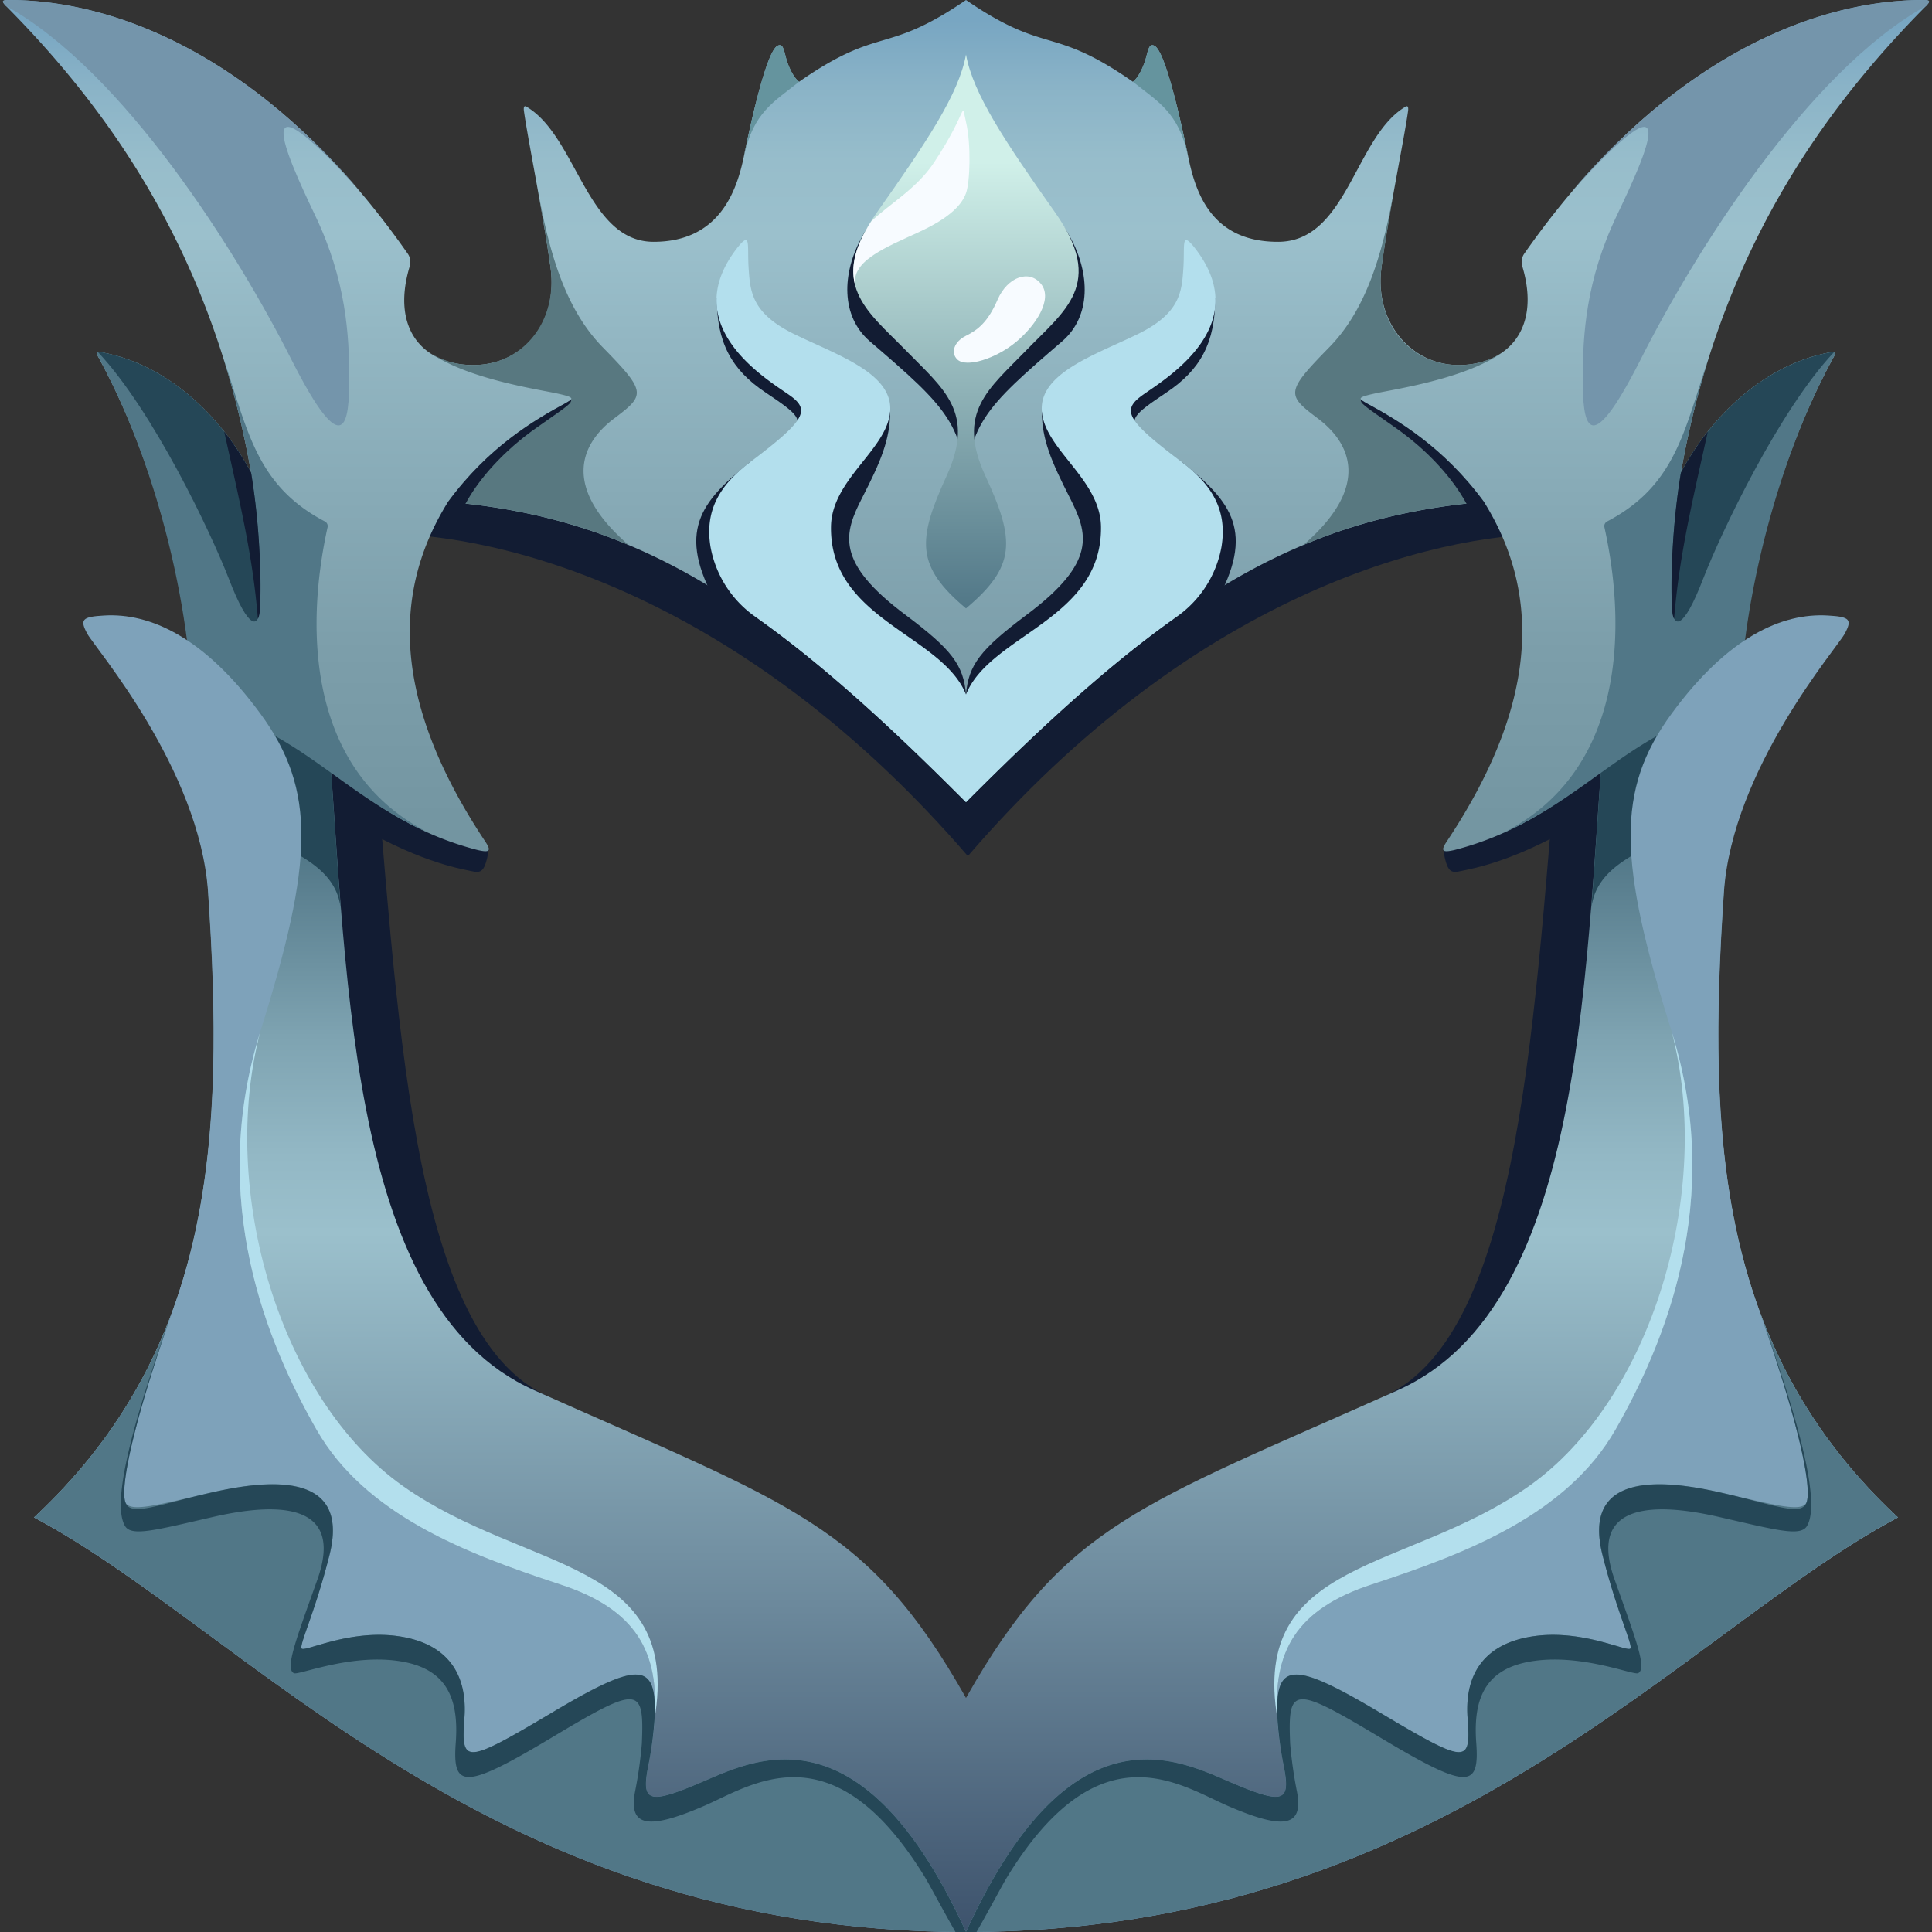 <svg xmlns="http://www.w3.org/2000/svg" xmlns:xlink="http://www.w3.org/1999/xlink" viewBox="0 0 624 624">
  <rect x="0" y="0" width="624" height="624" fill="#333333" stroke="none"/>
  <defs>
    <linearGradient id="linear-gradient" x1="312" y1="274.75" x2="312" y2="627.27" gradientUnits="userSpaceOnUse">
      <stop offset="0" stop-color="#517787"/>
      <stop offset="0.04" stop-color="#5c8191"/>
      <stop offset="0.17" stop-color="#7ea3b1"/>
      <stop offset="0.28" stop-color="#93b8c5"/>
      <stop offset="0.35" stop-color="#9bc0cc"/>
      <stop offset="0.69" stop-color="#6c899c"/>
      <stop offset="1" stop-color="#3c516b"/>
    </linearGradient>
    <linearGradient id="linear-gradient-2" x1="312" y1="6.76" x2="312" y2="271.33" gradientUnits="userSpaceOnUse">
      <stop offset="0" stop-color="#78a6c2"/>
      <stop offset="0.08" stop-color="#8ab3c7"/>
      <stop offset="0.17" stop-color="#97bdcb"/>
      <stop offset="0.26" stop-color="#9bc0cc"/>
      <stop offset="0.38" stop-color="#93b7c3"/>
      <stop offset="0.77" stop-color="#7c9eaa"/>
      <stop offset="1" stop-color="#7395a1"/>
    </linearGradient>
    <linearGradient id="linear-gradient-3" x1="312" y1="52.39" x2="312" y2="196.56" gradientUnits="userSpaceOnUse">
      <stop offset="0" stop-color="#d0f0e9"/>
      <stop offset="1" stop-color="#517787"/>
    </linearGradient>
  </defs>
  <title>Avatar-Frame-Knight-Helmet</title>
  <g id="Layer_12" data-name="Layer 12">
    <path d="M312.6,172.4,123.8,155.5v16.9c38.9,0,116.3,20,188.8,104.1C385,192.4,462.4,172.4,501.4,172.4V155.5Z" style="fill: #121c33"/>
    <path d="M503.9,231.7c-8.4,92.8-11.6,199.3-57.1,219.4l17.1-3.8,30.6-28.8,20.9-80.3,4.1-47.3,2.4-59.2Z" style="fill: #121c33"/>
    <path d="M120.1,231.7c8.4,92.8,11.6,199.3,57.1,219.4l-17.1-3.8-30.6-28.8-20.9-80.3-4.1-47.3-2.4-59.2Z" style="fill: #121c33"/>
    <path d="M111.3,264.2c23.1,14.2,37.2,16.3,40.7,17.1s4.6.5,5.9-7l-47.8-34Z" style="fill: #121c33"/>
    <path d="M512.7,264.2c-23.1,14.2-37.2,16.3-40.7,17.1s-4.6.5-5.9-7l47.8-34Z" style="fill: #121c33"/>
    <path d="M312,624c154.6,0,232.1-97.3,301-133.9-72.5-67.5-60.1-157.4-51.2-263.7h-43c-7.2,82.9-5.2,194.9-67.3,222.6-83.2,37.2-107.8,43.2-139.5,99.4-31.7-56.2-56.3-62.2-139.5-99.4-62.1-27.7-60.1-139.7-67.3-222.6h-43C71.1,332.7,83.5,422.6,11,490.1,79.9,526.7,157.4,624,312,624Z" style="fill: url(#linear-gradient)"/>
    <path d="M513.9,294.2h0c1.1-15,17-19.8,35.7-28.7a41,41,0,0,0,9.4-6.4c.9-10.7,1.9-21.6,2.8-32.7h-43C517,247.7,515.7,270.9,513.9,294.2Z" style="fill: #254757"/>
    <path d="M110.1,294.2h0c-1.1-15-17-19.8-35.7-28.7a41,41,0,0,1-9.4-6.4c-.9-10.7-1.9-21.6-2.8-32.7h43C107,247.7,108.3,270.9,110.1,294.2Z" style="fill: #254757"/>
    <path d="M621.2,0c-37.5,0-86.4,21.2-128.8,81.8a4.7,4.7,0,0,0-.7,4.3c6.2,20.8-5.5,31.8-20.6,31.8s-27.3-13.6-24.9-31.6,7.3-41.2,8.6-50.6c.2-2-.7-1.4-1.4-.9-15.8,10-18.5,43.2-40.5,43.3S386,61.6,383.7,50.3c-2.8-13.7-7.5-33.8-10.8-35.5-1.6-.9-2,.9-2.7,3.6s-2.4,6.6-4.3,8C339.5,8,338.3,18,312,0c-26.3,18-27.5,8-53.9,26.4-1.9-1.4-3.6-5.2-4.3-8s-1.1-4.5-2.7-3.6c-3.3,1.7-8,21.8-10.8,35.5-2.3,11.3-7.9,27.8-29.2,27.8s-24.7-33.3-40.5-43.3c-.7-.5-1.6-1.1-1.4.9,1.3,9.4,6,32.1,8.6,50.6s-9.3,31.6-24.9,31.6-26.8-11-20.6-31.8a4.7,4.7,0,0,0-.7-4.3C89.2,21.2,40.3,0,2.8,0,.4,0,.6.5,1.9,1.9,35.8,36.1,68.8,82.6,81.1,152.7c-9.2-17.4-26.4-34.9-48.3-38.9-1.3-.2-2-.2-1,1.6,17.4,31.8,29,74.3,30.4,111,38.5,7.4,50.9,37.5,91.9,48.1,4.2,1,4.6.3,2.7-2.6-27.9-41.9-31.9-78-12.1-109.8,63.7,5.4,105.6,35,167.3,97,61.7-62,103.6-91.6,167.3-97,19.8,31.8,15.8,67.9-12.1,109.8-1.9,2.9-1.5,3.6,2.7,2.6,41-10.6,53.4-40.7,91.9-48.1,1.4-36.7,13-79.2,30.4-111,1-1.8.3-1.8-1-1.6-21.9,4-39.1,21.5-48.3,38.9C555.2,82.6,588.2,36.1,622.1,1.9,623.4.5,623.6,0,621.2,0Z" style="fill: url(#linear-gradient-2)"/>
    <path d="M312,55.1c-29.4,0-49.9,38.8-31.1,55.1,24.9,21.4,31.1,27.1,31.1,51.5Z" style="fill: #121c33"/>
    <path d="M312,55.1c29.4,0,49.9,38.8,31.1,55.1-24.9,21.4-31.1,27.1-31.1,51.5Z" style="fill: #121c33"/>
    <path d="M336.5,132.9c0,9.1,3.1,16.2,9,27.8s9,20.8-14.1,38c-14.8,11.1-18.6,16.1-19.4,25.6-.8-9.5-4.6-14.5-19.4-25.6-23.1-17.2-20-26.5-14.1-38s9-18.7,9-27.8l-45.6,39L312,246.2l70.1-74.3Z" style="fill: #121c33"/>
    <path d="M381.9,149.4c15.9,12.7,23.7,22.4,10.6,45.6L365,204.6Z" style="fill: #121c33"/>
    <path d="M242.1,149.4c-15.9,12.7-23.7,22.4-10.6,45.6l27.5,9.6Z" style="fill: #121c33"/>
    <path d="M105.8,170.3a1.7,1.7,0,0,0-.9-1.9C82.6,156.7,80,138.7,72.2,115.9h0a295.8,295.8,0,0,1,8.9,36.8c-9.2-17.4-26.4-34.9-48.3-38.9-1.3-.2-2-.2-1,1.6,17.4,31.8,29,75.7,30.4,112.5,33.2,6.3,47,28.2,76.5,41.2C99.6,249.5,98.4,203.8,105.8,170.3Z" style="fill: #517787"/>
    <path d="M94.1,116.1c17.4,34.4,18.7,20,18.7,6.1s-1-31.7-11-52.6-22.1-48.3,14.6-7.7C77.8,16.5,35.8,0,2.8,0,.4,0,.6.5,1.9,1.9,40,23,76.7,81.6,94.1,116.1Z" style="fill: #7495ab"/>
    <g>
      <polygon points="138.7 113.7 138.7 113.7 138.7 113.7 138.7 113.7" style="fill: #6d89a1"/>
      <path d="M182.7,130.2c-10,5.4-24.9,14.1-38,31.9,21.4,1.8,40.3,6.3,58.3,13.9h0c-22.3-19.3-14.8-33.2-4.7-40.8s10.6-8.5-3.4-22.8c-12.6-12.7-17.5-31.4-21-50,1.4,7.9,2.8,16.3,3.9,23.9,2.4,18-9.3,31.6-24.9,31.6a25.4,25.4,0,0,1-13.6-3.7c12,8.2,34.1,11.5,40.2,12.8S185.5,128.7,182.7,130.2Z" style="fill: #587880"/>
    </g>
    <path d="M518.2,170.3a1.7,1.7,0,0,1,.9-1.9c22.3-11.7,24.9-29.7,32.7-52.5h0a295.8,295.8,0,0,0-8.9,36.8c9.2-17.4,26.4-34.9,48.3-38.9,1.3-.2,2-.2,1,1.6-17.4,31.8-29,75.7-30.4,112.5-33.2,6.3-47,28.2-76.5,41.2C524.4,249.5,525.6,203.8,518.2,170.3Z" style="fill: #517787"/>
    <path d="M529.9,116.1c-17.4,34.4-18.7,20-18.7,6.1s1-31.7,11-52.6,22.1-48.3-14.6-7.7C546.2,16.5,588.2,0,621.2,0c2.4,0,2.2.5.9,1.9C584,23,547.3,81.6,529.9,116.1Z" style="fill: #7495ab"/>
    <g>
      <polygon points="485.3 113.7 485.3 113.7 485.3 113.7 485.3 113.7" style="fill: #6d89a1"/>
      <path d="M441.3,130.2c10,5.4,24.9,14.1,38,31.9-21.4,1.8-40.3,6.3-58.3,13.9h0c22.3-19.3,14.8-33.2,4.7-40.8s-10.6-8.5,3.4-22.8c12.6-12.7,17.5-31.4,21-50-1.4,7.9-2.8,16.3-3.9,23.9-2.4,18,9.3,31.6,24.9,31.6a25.4,25.4,0,0,0,13.6-3.7c-12,8.2-34.1,11.5-40.2,12.8S438.5,128.7,441.3,130.2Z" style="fill: #587880"/>
    </g>
    <path d="M392.5,96.2c0,14.4-4.7,23.2-15.8,30.6s-11.5,8.4-9.2,12.9-13.4-9.8-13.4-9.8Z" style="fill: #121c33"/>
    <path d="M231.5,96.2c0,14.4,4.7,23.2,15.8,30.6s11.5,8.4,9.2,12.9,13.4-9.8,13.4-9.8Z" style="fill: #121c33"/>
    <path d="M381.9,149.4c-17.8-13.4-19.6-16.7-13.4-21.4s37.9-22.2,17.1-48.3c-4.2-5.1-2.9-.5-3.4,7s-1,14.5-14.7,21.2-32,12.6-31,25,18.9,21.9,19.1,37.2c.4,30.1-35.8,34.8-43.6,54.2-7.8-19.4-44-24.1-43.6-54.2.2-15.3,18.1-24.8,19.1-37.2s-17.3-18.3-31-25-14.2-13.7-14.7-21.2.8-12.1-3.4-7c-20.8,26.1,10.9,43.7,17.1,48.3s4.4,8-13.4,21.4c-10.1,7.6-14.5,16-12.6,27.3a35.3,35.3,0,0,0,14.6,22.6c21.2,15,42.9,34.7,67.9,59.8,25-25.1,46.7-44.8,67.9-59.8a35.3,35.3,0,0,0,14.6-22.6C396.4,165.4,392,157,381.9,149.4Z" style="fill: #b3dfed"/>
    <path d="M340.9,68.8C324.8,46,314.3,30.4,312,17.6c-2.3,12.8-12.8,28.4-28.9,51.2s-3.1,31.5,9.3,44.2,22.8,20.1,13.3,40.8-9.9,29.1,6.3,42.7c16.2-13.6,15.9-22,6.3-42.7s1-28.1,13.3-40.8S357,91.7,340.9,68.8Z" style="fill: url(#linear-gradient-3)"/>
    <path d="M253.8,18.4c-.7-2.7-1.1-4.5-2.7-3.6-3.3,1.7-8,21.8-10.8,35.5,3.1-14,9.5-17.3,17.8-23.9C256.2,25,254.5,21.2,253.8,18.4Z" style="fill: #65949e"/>
    <path d="M370.2,18.4c.7-2.7,1.1-4.5,2.7-3.6,3.3,1.7,8,21.8,10.8,35.5-3.1-14-9.5-17.3-17.8-23.9C367.8,25,369.5,21.2,370.2,18.4Z" style="fill: #65949e"/>
    <path d="M226.9,575.5c-17.3,7.4-19.8,6.7-17.6-4.8,5.9-30.6,1.9-49.1-28.5-59s-62.9-22.5-78.6-50S66.9,387.9,84.1,333.1s18.1-77.9,0-102.6-35.6-32.6-50.5-31.7c-7.1.4-7.9,1.3-5.4,5.9s36.2,43.5,39,83.4h0c5.4,79.6,1.8,148-56.2,202C79.9,526.7,157.4,624,312,624,278.5,550.8,244.2,568.1,226.9,575.5Z" style="fill: #7ea2ba"/>
    <path d="M397.1,575.5c17.3,7.4,19.8,6.7,17.6-4.8-5.9-30.6-1.9-49.1,28.5-59s62.9-22.5,78.6-50,35.3-73.8,18.1-128.6-18.1-77.9,0-102.6,35.6-32.6,50.5-31.7c7.1.4,7.9,1.3,5.4,5.9s-36.2,43.5-39,83.4h0c-5.4,79.6-1.8,148,56.2,202C544.1,526.7,466.6,624,312,624,345.5,550.8,379.8,568.1,397.1,575.5Z" style="fill: #7ea2ba"/>
    <path d="M226.9,575.5c-17.3,7.4-19.8,6.7-17.6-4.8a118.9,118.9,0,0,0,2.1-15.5c.9-18.7-5-18.9-33.2-2S149,569.7,150,554.9s-6-24.4-21.8-26.5-30.1,5.4-30.8,4,4.4-11.8,9-30.1c6.8-26.8-19-24.6-37.4-20.4s-27.5,6.9-28.6,3c-1.5-5.7,3.1-27.1,16.4-64.5h0C48,445.7,33.6,469,11,490.1,79.9,526.7,157.4,624,312,624,278.5,550.8,244.2,568.1,226.9,575.5Z" style="fill: #517787"/>
    <path d="M397.1,575.5c17.3,7.4,19.8,6.7,17.6-4.8a118.9,118.9,0,0,1-2.1-15.5c-.9-18.7,5-18.9,33.2-2s29.2,16.5,28.2,1.7,6-24.4,21.8-26.5,30.1,5.4,30.8,4-4.4-11.8-9-30.1c-6.8-26.8,19-24.6,37.4-20.4s27.5,6.9,28.6,3c1.5-5.7-3.1-27.1-16.4-64.5h0c8.8,25.3,23.2,48.6,45.8,69.7C544.1,526.7,466.6,624,312,624,345.5,550.8,379.8,568.1,397.1,575.5Z" style="fill: #517787"/>
    <path d="M397.1,583.5c17.3,7.4,24,6.7,21.8-4.8a140.6,140.6,0,0,1-2.2-15.5c-.8-18.7.9-18.9,29.1-2s32.1,16.5,31,1.7,3.2-24.4,19-26.5,31.9,4.8,33.3,4c2.9-1.5-.7-10.8-7.6-30.2-9.3-26.1,15.1-24.5,33.5-20.3s26.5,6.5,28.6,3c3.9-6.4-.4-27.5-13.7-64.9h0c11.2,32.7,15.1,51.6,13.7,56.9s-10.2,1.1-28.6-3-44.2-6.4-37.4,20.4c4.6,18.3,9.7,28.7,9,30.1s-15-6.1-30.8-4-22.9,11.7-21.8,26.5.1,15.1-28.2-1.7-34.1-16.7-33.2,2a118.9,118.9,0,0,0,2.1,15.5c2.2,11.5-.3,12.2-17.6,4.8S345.5,550.8,312,624h3.4c3.9-6.8,8.4-15.3,9.8-17.6C355.3,557.2,381.5,576.9,397.1,583.5Z" style="fill: #254757"/>
    <path d="M226.9,583.5c-17.3,7.4-24,6.7-21.8-4.8a140.6,140.6,0,0,0,2.2-15.5c.8-18.7-.9-18.9-29.1-2s-32.1,16.5-31,1.7-3.2-24.4-19-26.5-31.9,4.8-33.3,4c-2.9-1.5.7-10.8,7.6-30.2,9.3-26.1-15.1-24.5-33.5-20.3s-26.5,6.5-28.6,3c-3.9-6.4.4-27.5,13.7-64.9h0C42.9,460.7,39,479.6,40.4,484.9s10.2,1.1,28.6-3,44.2-6.4,37.4,20.4c-4.6,18.3-9.7,28.7-9,30.1s15-6.1,30.8-4,22.9,11.7,21.8,26.5-.1,15.1,28.2-1.7,34.1-16.7,33.2,2a118.9,118.9,0,0,1-2.1,15.5c-2.2,11.5.3,12.2,17.6,4.8S278.5,550.8,312,624h-3.4c-3.9-6.8-8.4-15.3-9.8-17.6C268.7,557.2,242.5,576.9,226.9,583.5Z" style="fill: #254757"/>
    <path d="M73.9,186.9c6.6,17.2,9.6,15.5,10,10.1s.5-24.4-2.8-44.3c-9.2-17.4-26.4-34.9-48.3-38.9H31.7C49.3,132.5,68,171.7,73.9,186.9Z" style="fill: #254757"/>
    <path d="M550.1,186.9c-6.6,17.2-9.6,15.5-10,10.1s-.5-24.4,2.8-44.3c9.2-17.4,26.4-34.9,48.3-38.9h1.1C574.7,132.5,556,171.7,550.1,186.9Z" style="fill: #254757"/>
    <path d="M443.2,511.7c30.5-10,62.9-22.5,78.6-50s35.3-73.8,18.1-128.6c13.6,51.7-6.4,118.9-46.1,146.9s-90,23.2-81.2,75.2C411.1,533.7,418.3,519.8,443.2,511.7Z" style="fill: #b3dfed"/>
    <path d="M180.8,511.7c-30.5-10-62.9-22.5-78.6-50S66.9,387.9,84.1,333.1C70.5,384.8,90.5,452,130.2,480s90,23.2,81.2,75.2C212.9,533.7,205.7,519.8,180.8,511.7Z" style="fill: #b3dfed"/>
    <path d="M542.9,152.7c-3.3,19.9-3.3,39-2.8,44.3a7.4,7.4,0,0,0,.6,2.9c1.6-19.6,5.3-35.4,10.9-60.5A89.1,89.1,0,0,0,542.9,152.7Z" style="fill: #121c33"/>
    <path d="M81.1,152.7c3.3,19.9,3.3,39,2.8,44.3a7.4,7.4,0,0,1-.6,2.9c-1.6-19.6-5.3-35.4-10.9-60.5A89.1,89.1,0,0,1,81.1,152.7Z" style="fill: #121c33"/>
    <path d="M312,39.4c-1.7-7.3.9-3.9-10.2,12.9-5.7,8.7-14.5,13.5-20.4,19.2-5.9,9.2-6.8,15.9-4.9,21.7-2.7-8.6,9.6-13.3,20.2-18.2s14-9.1,15.3-12.6S313.7,46.6,312,39.4Z" style="fill: #f7fbff"/>
    <path d="M173.5,138c10.7-7.5,11-7.6,11-9.1-.1.3-.8.7-1.8,1.3-10,5.4-24.9,14.1-38,31.9,0,2.4.5,3.5,1.8,3.6s2.3-.7,3.9-3.1h0C154.6,154.8,162.6,145.6,173.5,138Z" style="fill: #121c33"/>
    <path d="M450.5,138c-10.7-7.5-11-7.6-11-9.1.1.3.8.7,1.8,1.3,10,5.4,24.9,14.1,38,31.9,0,2.4-.5,3.5-1.8,3.6s-2.3-.7-3.9-3.1h0C469.4,154.8,461.4,145.6,450.5,138Z" style="fill: #121c33"/>
    <path d="M309.2,116.1c2.9,2.8,12.5-.3,18.9-5.6s12-13.8,8.2-18.7-10.9-2.4-14.1,5-6.5,9.8-10.3,11.7S307,114,309.2,116.1Z" style="fill: #f7fbff"/>
  </g>
</svg>
